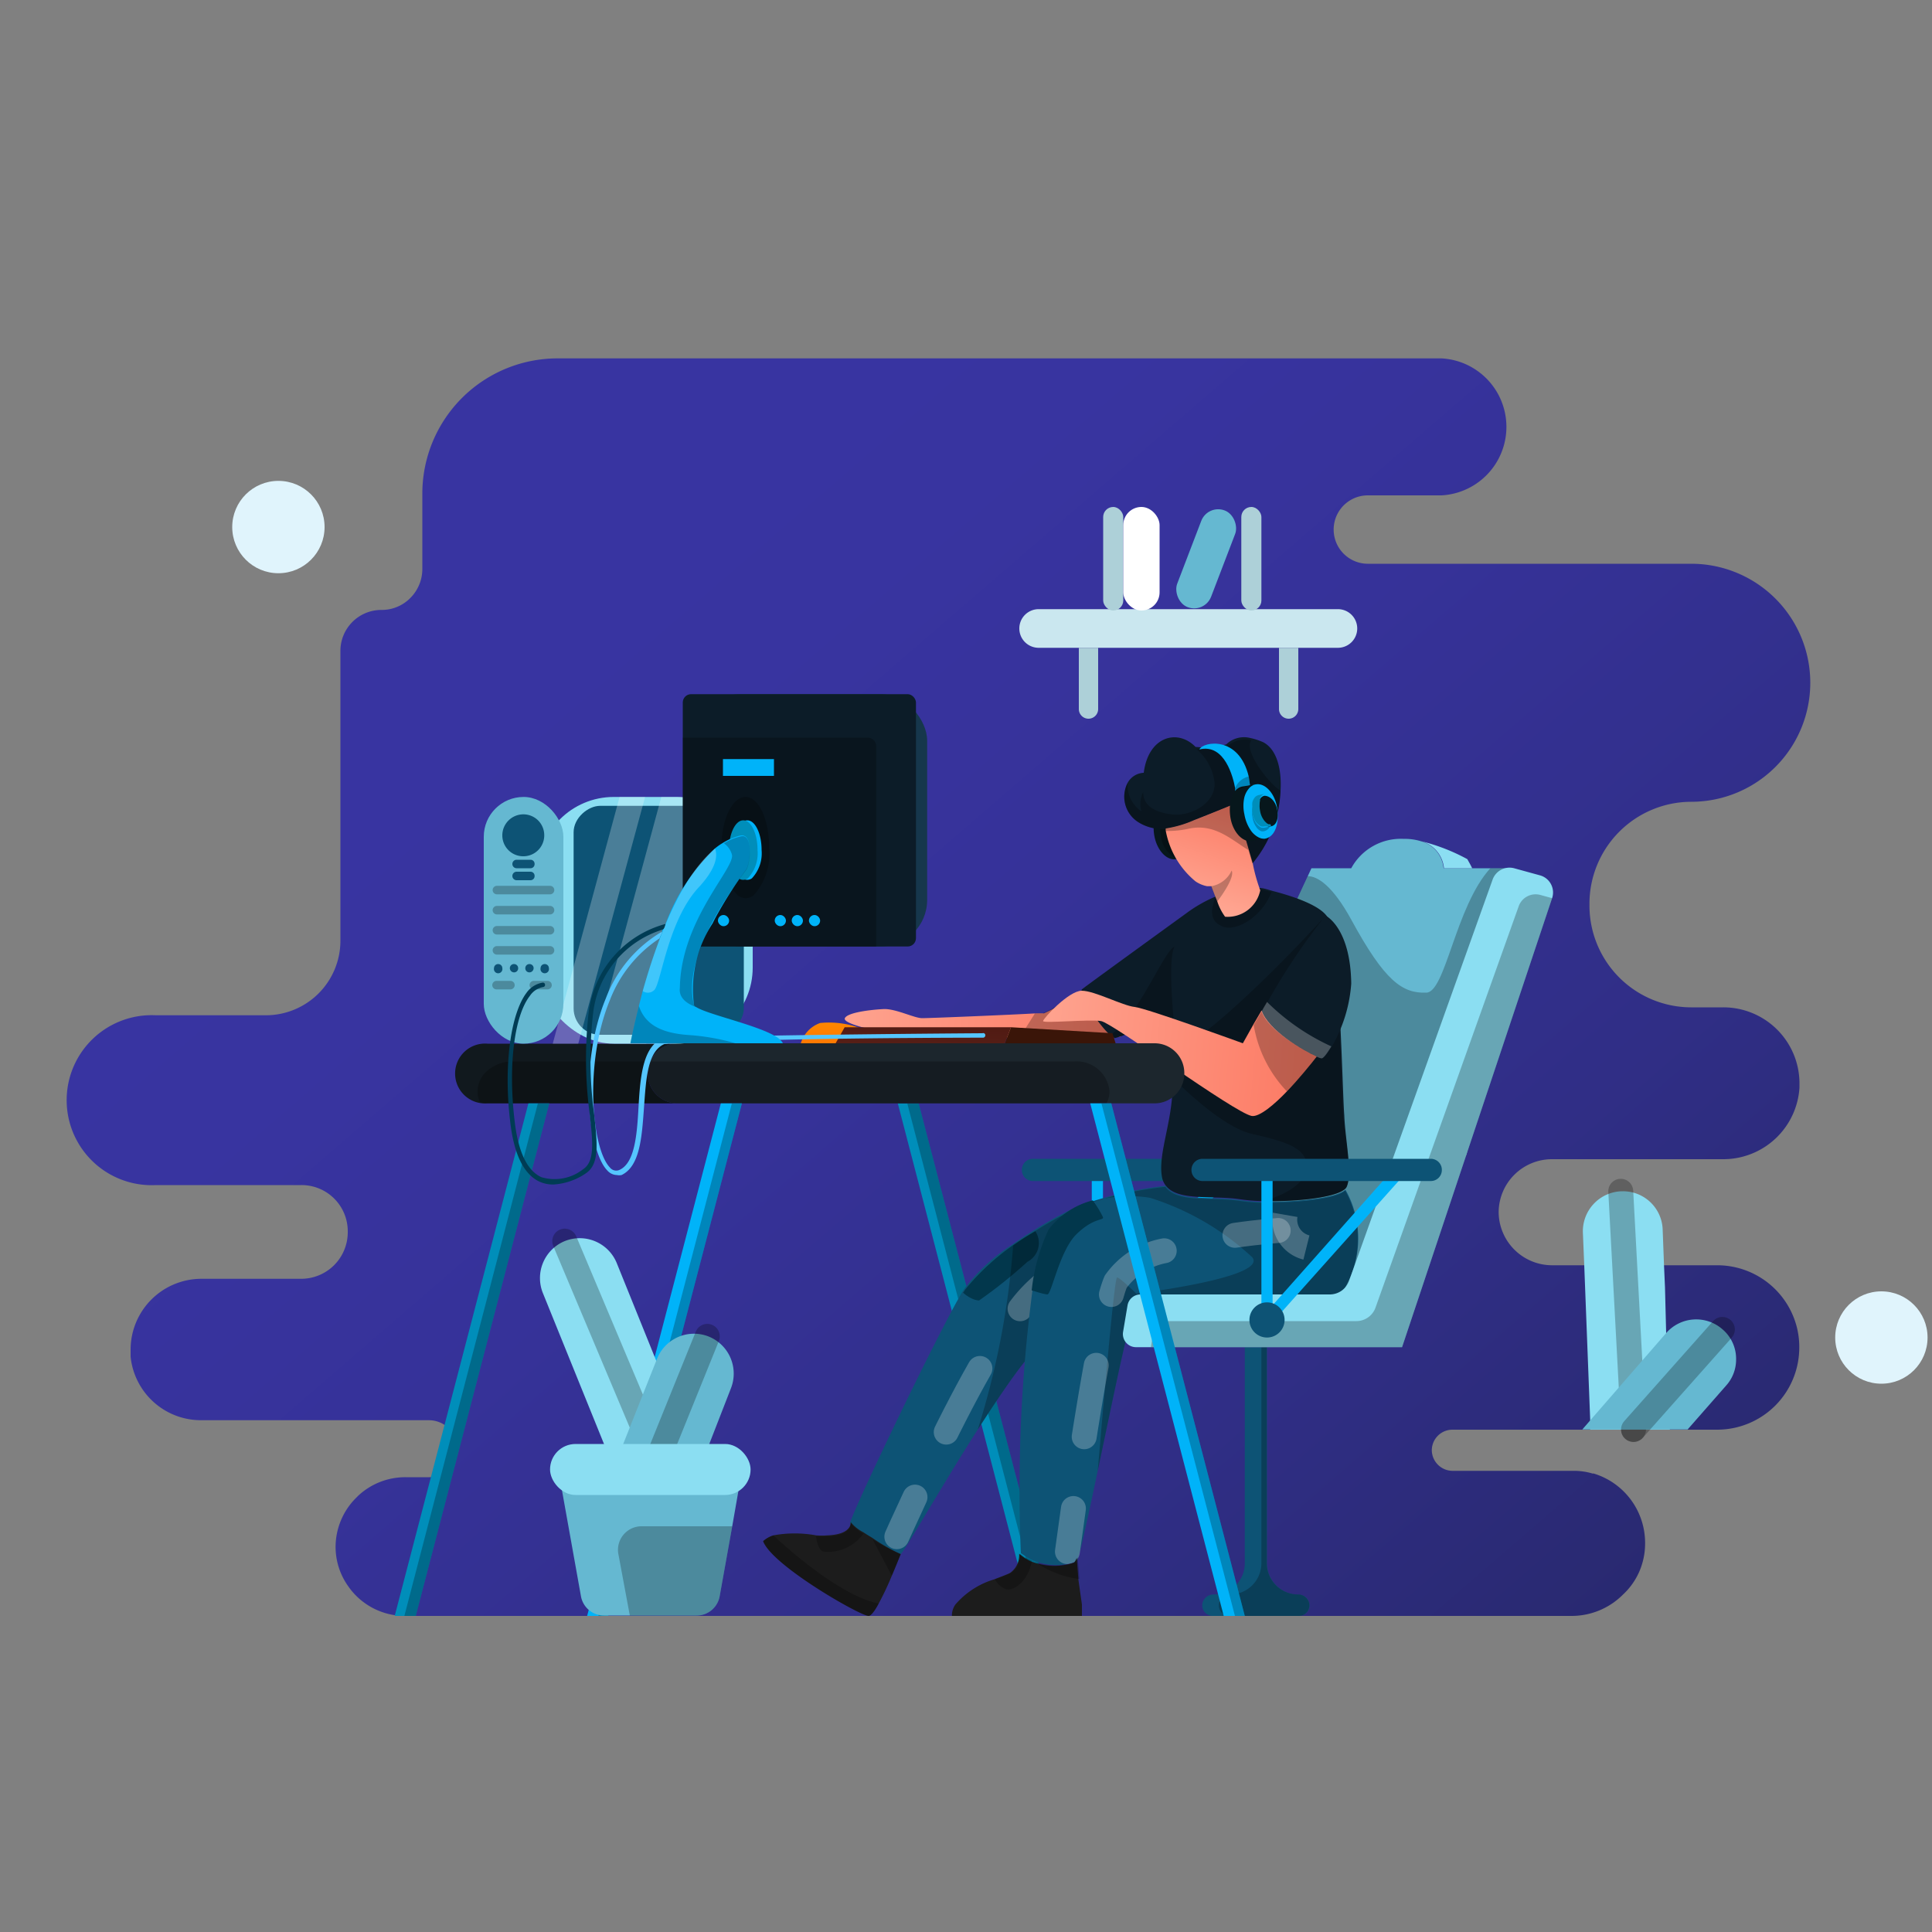 <svg xmlns="http://www.w3.org/2000/svg" xmlns:xlink="http://www.w3.org/1999/xlink" width="100" height="100" viewBox="0 0 100 100"><rect x="0" y="0" width="100" height="100" fill="#808080" stroke="none"/><defs><style>.cls-1{isolation:isolate;}.cls-2{fill:url(#linear-gradient);}.cls-3{fill:#e0f4fc;}.cls-4{fill:#00b3f9;}.cls-5{fill:#0d5375;}.cls-6{fill:#65b8d1;}.cls-18,.cls-19,.cls-30,.cls-7{opacity:0.25;mix-blend-mode:overlay;}.cls-8{fill:#8bdef2;}.cls-9{fill:#008eba;}.cls-10{fill:#02374c;}.cls-11,.cls-12,.cls-19,.cls-20,.cls-30{fill:none;stroke-miterlimit:10;stroke-width:1.29px;}.cls-11,.cls-12,.cls-19,.cls-20{stroke:#f9f9f9;}.cls-11,.cls-12,.cls-20,.cls-30{stroke-linecap:round;}.cls-12{stroke-dasharray:3.73 3.73;}.cls-13{fill:url(#linear-gradient-2);}.cls-14{fill:#0c1c28;}.cls-15{fill:url(#linear-gradient-3);}.cls-16{fill:#07171c;}.cls-17{fill:url(#linear-gradient-4);}.cls-18,.cls-29{fill:#fff;}.cls-20{stroke-dasharray:3.75 3.75;}.cls-21{fill:#1c1c1c;}.cls-22{fill:url(#linear-gradient-5);}.cls-23{fill:url(#linear-gradient-6);}.cls-24{fill:#3a1508;}.cls-25{fill:#11191e;}.cls-26{fill:#1c262d;}.cls-27{fill:#cae7ef;}.cls-28{fill:#add0d8;}.cls-30{stroke:#000;}.cls-31{fill:#55c6ff;}.cls-32{fill:#003c54;}.cls-33{fill:#16374c;}</style><linearGradient id="linear-gradient" x1="14.04" y1="10.19" x2="118.17" y2="130.78" gradientUnits="userSpaceOnUse"><stop offset="0.16" stop-color="#3834a1"/><stop offset="0.22" stop-color="#3834a0"/><stop offset="0.33" stop-color="#363299"/><stop offset="0.5" stop-color="#302e86"/><stop offset="0.69" stop-color="#262767"/><stop offset="0.91" stop-color="#181e3c"/><stop offset="1" stop-color="#121928"/></linearGradient><linearGradient id="linear-gradient-2" x1="42.22" y1="51.55" x2="57.4" y2="52.95" gradientUnits="userSpaceOnUse"><stop offset="0" stop-color="#ffa894"/><stop offset="1" stop-color="#fc7b65"/></linearGradient><linearGradient id="linear-gradient-3" x1="52.28" y1="53.75" x2="67.44" y2="55.15" xlink:href="#linear-gradient-2"/><linearGradient id="linear-gradient-4" x1="61.94" y1="47.03" x2="63.7" y2="41.67" xlink:href="#linear-gradient-2"/><linearGradient id="linear-gradient-5" x1="43.5" y1="49.45" x2="43.25" y2="55.55" gradientUnits="userSpaceOnUse"><stop offset="0" stop-color="#ffb000"/><stop offset="1" stop-color="#ff6700"/></linearGradient><linearGradient id="linear-gradient-6" x1="47.88" y1="52.04" x2="47.4" y2="59.85" gradientUnits="userSpaceOnUse"><stop offset="0" stop-color="#4c1710"/><stop offset="1" stop-color="#723328"/></linearGradient></defs><title>Artboard 2</title><g class="cls-1"><g id="Layer_2" data-name="Layer 2"><path class="cls-2" d="M77.57,62.73a2.77,2.77,0,0,0,2.76,2.76h8.56a4.25,4.25,0,0,1,4,2.83,4.15,4.15,0,0,1,.24,1.42A4.25,4.25,0,0,1,88.89,74H75.18a1.07,1.07,0,0,0-1.07,1.07,1.08,1.08,0,0,0,1.07,1.06h6.25a3.38,3.38,0,0,1,1,.14l.06,0a3.75,3.75,0,0,1,2.66,3.6,3.66,3.66,0,0,1-.32,1.52A3.57,3.57,0,0,1,84,82.54a3.75,3.75,0,0,1-2.66,1.1H21a3.57,3.57,0,0,1-3-1.57,3.51,3.51,0,0,1-.63-2,3.59,3.59,0,0,1,1.06-2.54l.12-.12A3.57,3.57,0,0,1,21,76.46H22.2A1.49,1.49,0,0,0,23.69,75a1.54,1.54,0,0,0-.13-.6,1.39,1.39,0,0,0-.31-.45,1.48,1.48,0,0,0-1.05-.44H10.4a3.66,3.66,0,0,1-3.64-3.29c0-.12,0-.24,0-.37a3.67,3.67,0,0,1,3.66-3.66h5.18A2.41,2.41,0,0,0,18,63.75a2.39,2.39,0,0,0-2.41-2.41H8.06a4.4,4.4,0,1,1,0-8.79h5.7a3.86,3.86,0,0,0,3.86-3.86v-15a2.12,2.12,0,0,1,2.12-2.12,2.07,2.07,0,0,0,1.5-.62,2.12,2.12,0,0,0,.62-1.5V25.55a7,7,0,0,1,7.05-7h45.7a3.55,3.55,0,0,1,0,7.09H70.8a1.77,1.77,0,1,0,0,3.54H87.54a6.16,6.16,0,0,1,0,12.32,5.28,5.28,0,0,0-5.27,5.26v.12a5.27,5.27,0,0,0,5.27,5.26H89.2A3.94,3.94,0,0,1,93.14,56c0,.1,0,.2,0,.3A3.95,3.95,0,0,1,89.2,60H80.33A2.76,2.76,0,0,0,77.57,62.73Z"/><circle class="cls-3" cx="14.41" cy="27.28" r="2.39"/><circle class="cls-3" cx="97.38" cy="69.23" r="2.39"/><path class="cls-4" d="M56.8,68.61l-.1,0a.29.29,0,0,1-.19-.27V60.56a.29.29,0,0,1,.29-.29h6.89a.28.28,0,0,1,.26.17.28.28,0,0,1-.05.31L57,68.51A.32.32,0,0,1,56.8,68.61Zm.29-7.76v6.71L63,60.85Z"/><path class="cls-5" d="M64.76,61.13H53.46a.57.57,0,0,1-.57-.57h0a.57.57,0,0,1,.57-.58h11.3a.58.58,0,0,1,.57.58h0A.58.58,0,0,1,64.76,61.13Z"/><path class="cls-6" d="M78.15,44.94S76,59.62,75.9,59.77s-6,8-6,8l-3.76-2.26L64.77,51.64l2.92-6.29.19-.41h2.06a2.92,2.92,0,0,1,2.72-1.52,2.79,2.79,0,0,1,.88.12h0a1.6,1.6,0,0,1,1.18,1.4Z"/><path class="cls-7" d="M78.15,44.94S76,59.62,75.9,59.77s-6,8-6,8l-3.76-2.26L64.77,51.64l2.92-6.29c.5,0,1.28.48,2.25,2.25,1.74,3.2,2.65,3.82,3.88,3.78,1,0,1.51-4.46,3.32-6.44Z"/><path class="cls-8" d="M76.2,44.94H74.74a1.6,1.6,0,0,0-1.18-1.4,10,10,0,0,1,2.39.93C76,44.57,76.1,44.73,76.2,44.94Z"/><path class="cls-5" d="M57.71,68.32a.91.91,0,1,1-.91-.91A.91.91,0,0,1,57.71,68.32Z"/><polygon class="cls-9" points="54.47 83.64 53.38 83.64 46.47 57.11 47.55 57.11 54.47 83.64"/><polygon class="cls-7" points="54.47 83.64 53.87 83.64 46.96 57.11 47.55 57.11 54.47 83.64"/><path class="cls-5" d="M58.59,63.36,58,64.9s-.64,1-1.48,2.06l0,0h0A10.35,10.35,0,0,1,54,69.51c-.66.37-2,2.32-3.39,4.48-1.92,3-3.87,6.45-4,6.45A10.45,10.45,0,0,1,44,78.85c-.05-.27,4.45-9.69,5.82-12l.12-.18a9.42,9.42,0,0,1,2.44-2.24c.4-.29.8-.55,1.18-.78,1-.63,1.79-1,1.79-1l2.83.62Z"/><path class="cls-10" d="M53.18,65.31a24.85,24.85,0,0,1-2.5,2c-.27,0-.61-.2-.83-.4l.12-.18a12.5,12.5,0,0,1,3.62-3A1.1,1.1,0,0,1,53.18,65.31Z"/><path class="cls-7" d="M58.21,63.27A35.33,35.33,0,0,1,56.52,67l0,0h0A10.35,10.35,0,0,1,54,69.51c-.66.37-2,2.32-3.39,4.48a42.15,42.15,0,0,0,1.83-9.52c.4-.29.8-.55,1.18-.78,1-.63,1.79-1,1.79-1Z"/><g class="cls-7"><path class="cls-11" d="M54.4,66.16a7.56,7.56,0,0,0-1.6,1.58"/><path class="cls-12" d="M50.72,70.83c-.85,1.49-1.79,3.35-2.57,5"/><path class="cls-11" d="M47.36,77.49c-.57,1.22-.94,2.05-.94,2.05"/></g><path class="cls-5" d="M69.62,66.65c-.75,1.24-2.23.91-4.45.61a23.62,23.62,0,0,0-6.28.14c-.31.11-1.26,4.9-2.07,8.72-.42,2-.81,3.82-1,4.46h0c-.05.15-.09.24-.13.25a3,3,0,0,1-2.85-.44,79,79,0,0,1,.6-13.6,9.86,9.86,0,0,1,.88-3.16,4.07,4.07,0,0,1,2.17-1.46h0l.09,0a19.16,19.16,0,0,1,3.76-.79c.6.85,2.43.52,3.84.73a9.48,9.48,0,0,0,1.19.1c1.62,0,3.76-.16,4.27-.63A5.12,5.12,0,0,1,69.62,66.65Z"/><path class="cls-7" d="M69.62,66.65c-.75,1.24-2.23.91-4.45.61a23.62,23.62,0,0,0-6.28.14c-.31.11-1.26,4.9-2.07,8.72.31-3.62.86-10,1-10s1,.84,1,.84,6.82-.83,6-1.88A13.84,13.84,0,0,0,59.53,62a6.56,6.56,0,0,0-3.06.22l.09,0a19.16,19.16,0,0,1,3.76-.79c.6.85,2.43.52,3.84.73a9.48,9.48,0,0,0,1.19.1c1.62,0,3.76-.16,4.27-.63A5.12,5.12,0,0,1,69.62,66.65Z"/><path class="cls-13" d="M58,53.66l-1.66.19-3.59-.1c-2.53-.08-5.57-.18-6.16-.23-1.05-.08-3-.52-2.86-.82s1.37-.44,2-.47,1.59.47,2,.47,4.54-.17,5.91-.25l.4,0a11.27,11.27,0,0,0,2-1.18l1.19.33Z"/><path class="cls-7" d="M58,53.66l-1.66.19-3.59-.1.82-1.3.4,0a11.27,11.27,0,0,0,2-1.18l1.19.33Z"/><path class="cls-14" d="M69.72,61.39a.33.33,0,0,1-.1.15h0c-.51.47-2.65.67-4.27.63a9.48,9.48,0,0,1-1.19-.1c-1.41-.21-3.24.12-3.84-.73a1,1,0,0,1-.18-.44c-.22-1.29.66-3.08.54-5.12a5.43,5.43,0,0,0-.06-.55c0-.19-.06-.39-.08-.59s0-.24,0-.36c-.08-.57-.16-1.14-.22-1.68a11.9,11.9,0,0,1-2.6,1.13.56.56,0,0,1-.24-.14c-.6-.51-1.7-2.2-1.47-2.39s5.38-3.92,5.38-3.92a7.21,7.21,0,0,1,1.59-.9c.23-.09.48-.18.74-.26h0a8.78,8.78,0,0,1,1-.26l.47.1h0c.2,0,.44.09.7.16h0c1,.26,2.44.73,2.82,1.35a2.28,2.28,0,0,1,.23.77c.45,2.31.55,8.44.64,9.48C69.62,58.92,70,60.67,69.72,61.39Z"/><path class="cls-7" d="M69.72,61.39c-.19.58-2.6.83-4.37.78,1.35-.35,2.19-1,2.27-1.64.12-1.05-.87-1.4-2.82-1.84-1.31-.3-3.08-1.89-4.12-2.91a5.43,5.43,0,0,0-.06-.55c0-.19-.06-.39-.08-.59,2.74-1.36,7.85-7,7.85-7l.49.65c.45,2.31.55,8.44.64,9.48C69.62,58.92,70,60.67,69.72,61.39Z"/><path class="cls-7" d="M60.79,53.22v1.07h-.3c-.08-.57-.16-1.14-.22-1.68a11.9,11.9,0,0,1-2.6,1.13.56.56,0,0,1-.24-.14c1.48-.91,2.77-4.33,3.36-4.6C60.41,49.71,60.79,53.22,60.79,53.22Z"/><path class="cls-14" d="M69.94,50.91a7.54,7.54,0,0,1-1,3.25c-.23.38-.42.63-.51.62a.75.75,0,0,1-.25-.09c-.7-.31-2.52-1.38-2.85-2.34.09-.17.19-.33.28-.49a33.06,33.06,0,0,1,3-4.47S69.9,48,69.94,50.91Z"/><path class="cls-15" d="M68.15,54.69c-.32.41-.92,1.15-1.54,1.8s-1.43,1.35-1.83,1.27c-.92-.19-7.19-4.81-7.79-4.91s-3,.13-3,0,1.33-1.57,2-1.57,2.1.77,2.74.84S64.33,54,64.33,54l.56-1,.41-.7C65.63,53.31,67.45,54.38,68.15,54.69Z"/><path class="cls-7" d="M65.83,46.13c-.44,1.23-1.79,2.16-2.59,1.81s-.44-1.16-.31-1.56c.23-.09.48-.18.74-.26h0L65.09,46h0l.7.16Z"/><path class="cls-16" d="M61.54,44.37l-.6.1-.08,0c-.48.08-1-.48-1.12-1.26s.14-1.47.62-1.56l.69-.12a.53.53,0,0,0-.24.11l-.09.07a1,1,0,0,0-.26.49,1.88,1.88,0,0,0,0,.89,1.84,1.84,0,0,0,.33.83,1,1,0,0,0,.42.37A.57.57,0,0,0,61.54,44.37Z"/><path class="cls-7" d="M61.54,44.37l-.6.1a1.52,1.52,0,0,1-.86-1.24c-.13-.77.14-1.47.62-1.56h.11l-.09.07a1,1,0,0,0-.26.49,1.88,1.88,0,0,0,0,.89,1.84,1.84,0,0,0,.33.83,1,1,0,0,0,.42.37A.57.57,0,0,0,61.54,44.37Z"/><path class="cls-14" d="M66.28,40.94a6.3,6.3,0,0,1-1.46,3.76h0l-.9-3.09s-1,.41-2.11.85a5.79,5.79,0,0,1-1.49.44,2.29,2.29,0,0,1-1.44-.37,1.56,1.56,0,0,1-.52-2A1,1,0,0,1,59.2,40c.24-1.9,1.76-2.29,2.68-1.34l0,0h0a4.49,4.49,0,0,0,1.59-.13,1.32,1.32,0,0,1,1.25-.33,3.25,3.25,0,0,1,.67.22C66.07,38.78,66.35,39.77,66.28,40.94Z"/><path class="cls-17" d="M65.23,46.08a1.72,1.72,0,0,1-1.82,1.37,2.85,2.85,0,0,1-.4-.78c-.15-.37-.29-.74-.31-.8h-.22a1.6,1.6,0,0,1-.6-.25A4.42,4.42,0,0,1,60.34,43a.74.74,0,0,1,0-.12,5.79,5.79,0,0,0,1.49-.44c1.14-.44,2.11-.85,2.11-.85l.7,2.4.2.69h0A8.77,8.77,0,0,0,65.23,46.08Z"/><path class="cls-7" d="M66.28,40.94a6.3,6.3,0,0,1-1.46,3.76h0l-.9-3.09s-1,.41-2.11.85a5.79,5.79,0,0,1-1.49.44,2.29,2.29,0,0,1-1.44-.37,1.56,1.56,0,0,1-.52-2A1.67,1.67,0,0,0,59.08,42a1.37,1.37,0,0,1,.09-1c0,.51.32,1,1.45,1.15s2.46-.72,2.22-1.81a2.62,2.62,0,0,0-.91-1.56,4.49,4.49,0,0,0,1.59-.13,1.32,1.32,0,0,1,1.25-.33c-.4.53.81,2.08,1.36,2.5A.65.65,0,0,1,66.28,40.94Z"/><path class="cls-7" d="M63,46.67c-.15-.37-.29-.74-.31-.8a1.42,1.42,0,0,0,1.06-.81C63.92,45.39,63.26,46.33,63,46.67Z"/><path class="cls-7" d="M64.62,44c-.9-.55-1.76-1.39-3.08-1.11a5,5,0,0,1-1.2.12.74.74,0,0,1,0-.12,5.79,5.79,0,0,0,1.49-.44c1.14-.44,2.11-.85,2.11-.85Z"/><path class="cls-4" d="M64.7,40.64l-.77.3s0-.06,0-.15c-.1-.54-.53-2.32-1.85-2,.19-.41,2.06-.74,2.56,1.43C64.65,40.33,64.68,40.48,64.7,40.64Z"/><path class="cls-4" d="M65.47,43.41a.58.58,0,0,1-.36-.06,1.1,1.1,0,0,1-.42-.37,2.09,2.09,0,0,1-.33-.83,2,2,0,0,1,0-.89,1.16,1.16,0,0,1,.27-.49A.59.59,0,0,1,65,40.6c.48-.09,1,.47,1.11,1.25S66,43.32,65.47,43.41Z"/><path class="cls-16" d="M65.79,42.77a.3.3,0,0,1-.16,0l0,0a.33.33,0,0,1-.14-.1.52.52,0,0,1-.1-.11,1.08,1.08,0,0,1-.2-.49,1.33,1.33,0,0,1,0-.53.58.58,0,0,1,0-.14.53.53,0,0,1,.11-.14l0,0a.3.3,0,0,1,.15-.07c.28,0,.58.28.66.73S66.07,42.72,65.79,42.77Z"/><path class="cls-7" d="M65.73,42.78a.43.43,0,0,1-.29.24.33.33,0,0,1-.17,0l0,0a.65.65,0,0,1-.15-.1.63.63,0,0,1-.1-.12,1.14,1.14,0,0,1-.19-.49,1.19,1.19,0,0,1,0-.5,1.1,1.1,0,0,0,0,.31,1.2,1.2,0,0,0,.19.49.84.84,0,0,0,.25.22.39.39,0,0,0,.21,0Z"/><path class="cls-16" d="M65.47,43.41l-.68.12c-.48.08-1-.48-1.11-1.26s.14-1.47.62-1.56L65,40.6a.59.59,0,0,0-.32.17,1.16,1.16,0,0,0-.27.49,2,2,0,0,0,0,.89,2.09,2.09,0,0,0,.33.83,1.1,1.1,0,0,0,.42.37A.58.58,0,0,0,65.47,43.41Z"/><path class="cls-7" d="M64.7,40.64l-.77.3s0-.06,0-.15a1,1,0,0,1,.71-.6C64.65,40.33,64.68,40.48,64.7,40.64Z"/><path class="cls-9" d="M65.79,42.77h-.06l-.26,0a.39.39,0,0,1-.21,0,.84.84,0,0,1-.25-.22,1.2,1.2,0,0,1-.19-.49,1.1,1.1,0,0,1,0-.31h0a1.12,1.12,0,0,1,0-.21.62.62,0,0,1,.15-.29.39.39,0,0,1,.19-.1l.32-.06a.3.3,0,0,0-.15.07l0,0a.53.53,0,0,0-.11.14h0a.5.5,0,0,0,0,.13,1.33,1.33,0,0,0,0,.53,1.08,1.08,0,0,0,.2.49.52.52,0,0,0,.1.11.33.33,0,0,0,.14.1l0,0,.1,0Z"/><path class="cls-18" d="M68.91,54.16c-.23.38-.42.63-.51.62a.75.75,0,0,1-.25-.09c-.7-.31-2.52-1.38-2.85-2.34.09-.17.19-.33.28-.49A11.5,11.5,0,0,0,68.91,54.16Z"/><path class="cls-7" d="M68.15,54.69c-.32.41-.92,1.15-1.54,1.8a6.53,6.53,0,0,1-1.72-3.44l.41-.7C65.63,53.31,67.45,54.38,68.15,54.69Z"/><path class="cls-10" d="M55.71,63.89c-.87.86-1.29,3.13-1.5,3.11s-.54-.13-.81-.21a9.86,9.86,0,0,1,.88-3.16,4.23,4.23,0,0,1,2.28-1.5,5.55,5.55,0,0,1,.53.87C57.14,63.19,56.62,63,55.71,63.89Z"/><path class="cls-19" d="M66.52,62.88a1.48,1.48,0,0,0,1.1,1.69"/><g class="cls-7"><path class="cls-11" d="M66.16,63.69s-1,.07-2.24.25"/><path class="cls-20" d="M60.26,64.74a4,4,0,0,0-2.51,1.6c-.55,1.29-1.37,6.24-1.92,9.89"/><path class="cls-11" d="M55.56,78.08c-.19,1.34-.31,2.23-.31,2.23"/></g><path class="cls-21" d="M56,83.64H49.27a1,1,0,0,1,.18-.59,4.27,4.27,0,0,1,2-1.3c.36-.14.66-.25.82-.33a1.11,1.11,0,0,0,.48-1,2.56,2.56,0,0,0,.61.4l.18.06h0a3.22,3.22,0,0,0,2.06,0s.08-.1.13-.25l.09,1.15L56,83.05Z"/><path class="cls-21" d="M46.62,80.44s-.2.51-.46,1.12A14.83,14.83,0,0,1,45.48,83c-.2.38-.4.64-.52.64-.43,0-5-2.61-5.46-3.87a1.42,1.42,0,0,1,.53-.3,6.16,6.16,0,0,1,2.21,0,3.71,3.71,0,0,0,.58,0c1.32-.05,1.21-.69,1.21-.69a2,2,0,0,0,.66.53c.14.1.3.19.46.29A9.24,9.24,0,0,0,46.62,80.44Z"/><path class="cls-7" d="M53.41,80.79c-.2,1.07-.92,1.53-1.29,1.48a1,1,0,0,1-.62-.52c.36-.14.66-.25.82-.33a1.11,1.11,0,0,0,.48-1A2.56,2.56,0,0,0,53.41,80.79Z"/><path class="cls-7" d="M44.69,79.38a2.25,2.25,0,0,1-2.08.93c-.24-.08-.34-.53-.37-.79a3.71,3.71,0,0,0,.58,0c1.32-.05,1.21-.69,1.21-.69A2,2,0,0,0,44.69,79.38Z"/><path class="cls-7" d="M45.48,83c-.2.38-.4.64-.52.64-.43,0-5-2.61-5.46-3.87a1.42,1.42,0,0,1,.53-.3C40.8,80.19,43.47,82.58,45.48,83Z"/><path class="cls-7" d="M46.62,80.44s-.2.51-.46,1.12l-1-1.89A9.24,9.24,0,0,0,46.62,80.44Z"/><path class="cls-7" d="M55.87,81.73a5.07,5.07,0,0,1-2.28-.88,3.22,3.22,0,0,0,2.06,0s.08-.1.13-.25Z"/><path class="cls-22" d="M41.45,54a1.61,1.61,0,0,1,1-1.05,4.63,4.63,0,0,1,2.5.45c.37.12.09.6.09.6Z"/><polygon class="cls-23" points="43.24 54.02 43.72 53.17 52.33 53.17 52 54.02 43.24 54.02"/><polygon class="cls-24" points="52.33 53.17 57.58 53.48 57.75 54.02 52 54.02 52.33 53.17"/><path class="cls-5" d="M67.23,83.64H62.78a.55.55,0,0,1-.55-.61.58.58,0,0,1,.58-.5h0a1.61,1.61,0,0,0,1.62-1.61V69.73h1.15V80.92a1.62,1.62,0,0,0,1.62,1.61h0a.58.58,0,0,1,.58.5A.55.55,0,0,1,67.23,83.64Z"/><path class="cls-7" d="M67.23,83.64H63.65a.55.55,0,0,1-.56-.61.58.58,0,0,1,.58-.5h0a1.62,1.62,0,0,0,1.62-1.61V69.73h.28V80.92a1.62,1.62,0,0,0,1.62,1.61h0a.58.58,0,0,1,.58.5A.55.55,0,0,1,67.23,83.64Z"/><path class="cls-8" d="M80.34,46.48h0L72.57,69.73H58.8a.68.68,0,0,1-.67-.79l.23-1.37A.68.68,0,0,1,59,67h9.83a1.06,1.06,0,0,0,1-.71l7.43-20.77a.93.93,0,0,1,1.11-.58l1.31.36A.92.92,0,0,1,80.34,46.48Z"/><path class="cls-7" d="M80.34,46.49,72.57,69.73h-13l.13-.78a.68.68,0,0,1,.67-.57h9.83a1.05,1.05,0,0,0,1-.71L78.61,46.9a.93.93,0,0,1,1.11-.58Z"/><path class="cls-4" d="M65.58,68.61l-.1,0a.29.29,0,0,1-.19-.27V60.56a.29.29,0,0,1,.29-.29h6.88a.28.28,0,0,1,.27.17.3.3,0,0,1,0,.31L65.8,68.51A.32.32,0,0,1,65.58,68.61Zm.29-7.76v6.71l5.95-6.71Z"/><path class="cls-5" d="M66.49,68.32a.91.91,0,1,1-.91-.91A.91.91,0,0,1,66.49,68.32Z"/><path class="cls-5" d="M74.06,61.13H62.24a.57.57,0,0,1-.57-.57h0a.57.57,0,0,1,.57-.58H74.06a.57.57,0,0,1,.57.58h0A.57.57,0,0,1,74.06,61.13Z"/><path class="cls-25" d="M35.07,57.11H25.23a1.55,1.55,0,1,1,0-3.09h9.84a1.53,1.53,0,0,0-1.09.45,1.46,1.46,0,0,0-.32.47,1.44,1.44,0,0,0-.13.62A1.54,1.54,0,0,0,35.07,57.11Z"/><path class="cls-26" d="M61.3,55.56a1.54,1.54,0,0,1-1.55,1.55H35.07a1.54,1.54,0,0,1-1.54-1.55,1.44,1.44,0,0,1,.13-.62,1.46,1.46,0,0,1,.32-.47A1.53,1.53,0,0,1,35.07,54H59.75A1.54,1.54,0,0,1,61.3,55.56Z"/><path class="cls-7" d="M57.43,56.49a1.33,1.33,0,0,1-.16.62h-32a1.54,1.54,0,0,1-.43-.06,1.34,1.34,0,0,1-.12-.56,1.42,1.42,0,0,1,.53-1.09,2,2,0,0,1,1.29-.46H55.6A1.71,1.71,0,0,1,57.43,56.49Z"/><polygon class="cls-9" points="28.43 57.11 21.52 83.64 20.43 83.64 27.35 57.11 28.43 57.11"/><polygon class="cls-7" points="28.43 57.11 21.52 83.64 20.93 83.64 27.84 57.11 28.43 57.11"/><polygon class="cls-4" points="38.4 57.11 31.48 83.64 30.39 83.64 37.31 57.11 38.4 57.11"/><polygon class="cls-7" points="38.4 57.11 31.48 83.64 30.97 83.64 37.88 57.11 38.4 57.11"/><polygon class="cls-4" points="64.43 83.64 63.34 83.64 56.43 57.11 57.52 57.11 64.43 83.64"/><polygon class="cls-7" points="64.43 83.64 63.92 83.64 57.01 57.11 57.52 57.11 64.43 83.64"/><path class="cls-27" d="M69.25,33.53H53.76a1,1,0,0,1-1-1h0a1,1,0,0,1,1-1H69.25a1,1,0,0,1,1,1h0A1,1,0,0,1,69.25,33.53Z"/><path class="cls-28" d="M56.34,37.2h0a.5.5,0,0,1-.5-.5V33.53h1V36.7A.5.5,0,0,1,56.34,37.2Z"/><path class="cls-28" d="M66.7,37.2h0a.5.5,0,0,1-.5-.5V33.53h1V36.7A.5.5,0,0,1,66.7,37.2Z"/><rect class="cls-28" x="57.1" y="26.24" width="1.04" height="5.36" rx="0.52" ry="0.52"/><rect class="cls-28" x="64.25" y="26.24" width="1.04" height="5.36" rx="0.52" ry="0.52"/><rect class="cls-29" x="58.14" y="26.24" width="1.88" height="5.36" rx="0.94" ry="0.94"/><rect class="cls-6" x="61.5" y="26.24" width="1.88" height="5.36" rx="0.94" ry="0.94" transform="translate(14.46 -20.41) rotate(20.95)"/><path class="cls-8" d="M36.62,77l-3.81,1.56L28.1,66.93a2.07,2.07,0,0,1,1.13-2.69h0a2.07,2.07,0,0,1,2.69,1.13Z"/><line class="cls-30" x1="29.23" y1="64.24" x2="34.21" y2="76.06"/><path class="cls-6" d="M34.83,78.41,31.7,77.19a.38.38,0,0,1-.22-.49L34,70.35a2.06,2.06,0,0,1,2.66-1.18h0a2.07,2.07,0,0,1,1.18,2.67l-2.47,6.35A.39.39,0,0,1,34.83,78.41Z"/><line class="cls-30" x1="36.61" y1="69.17" x2="33.66" y2="76.46"/><path class="cls-6" d="M38.25,77l-.35,2-.65,3.62a1.21,1.21,0,0,1-1.2,1H31.27a1.21,1.21,0,0,1-1.2-1l-1-5.58a1.21,1.21,0,0,1,1.2-1.41h6.78A1.22,1.22,0,0,1,38.25,77Z"/><path class="cls-7" d="M37.9,79l-.65,3.62a1.21,1.21,0,0,1-1.2,1H32.6L32,80.4A1.22,1.22,0,0,1,33.22,79Z"/><rect class="cls-8" x="28.47" y="74.74" width="10.38" height="2.64" rx="1.32" ry="1.32"/><path class="cls-8" d="M86.43,74H82.31l0-.45L82,65.49l-.07-1.69a2.07,2.07,0,0,1,2-2.14H84a2.05,2.05,0,0,1,2.06,2l.07,1.85.05,1.13L86.24,69l.11,2.91Z"/><line class="cls-30" x1="83.89" y1="61.66" x2="84.55" y2="73.99"/><path class="cls-6" d="M89.86,70.36a2,2,0,0,1-.51,1.35l-2,2.28H81.9l.39-.45,2.09-2.4L86.24,69h0a2.06,2.06,0,0,1,2.91-.2A2,2,0,0,1,89.86,70.36Z"/><line class="cls-30" x1="89.15" y1="68.81" x2="84.55" y2="73.99"/><rect class="cls-8" x="27.83" y="41.25" width="11.13" height="12.77" rx="3.94" ry="3.94"/><rect class="cls-5" x="28.17" y="43.23" width="11.85" height="8.81" rx="1.37" ry="1.37" transform="translate(81.73 13.54) rotate(90)"/><polygon class="cls-18" points="29.93 54.02 28.61 54.02 32.07 41.25 33.39 41.25 29.93 54.02"/><polygon class="cls-18" points="33.45 54.02 30.77 54.02 34.23 41.25 36.9 41.25 33.45 54.02"/><rect class="cls-6" x="25.04" y="41.25" width="4.12" height="12.77" rx="2.06" ry="2.06"/><path class="cls-7" d="M28.34,51.21h-.71a.22.22,0,0,1-.22-.22h0a.22.22,0,0,1,.22-.22h.71a.22.22,0,0,1,.22.22h0A.22.22,0,0,1,28.34,51.21Z"/><path class="cls-7" d="M26.42,51.21H25.7a.22.22,0,0,1-.22-.22h0a.22.22,0,0,1,.22-.22h.72a.22.22,0,0,1,.22.22h0A.22.22,0,0,1,26.42,51.21Z"/><path class="cls-31" d="M34.5,54c-1,.3-1.06,1.86-1.17,3.37s-.21,3-1.16,3.45a.6.6,0,0,1-.24,0,.68.68,0,0,1-.49-.23c-1-1-1.49-5.52-.08-8.92a6.78,6.78,0,0,1,2.91-3.45c0,.11-.09.23-.13.35a6.69,6.69,0,0,0-2.57,3.19c-1.35,3.26-.94,7.71,0,8.67a.41.41,0,0,0,.48.13c.81-.35.92-1.83,1-3.26s.2-2.76.91-3.35Z"/><path class="cls-31" d="M37.54,47.67a.13.13,0,0,1-.12.11h-.08l-.51,0,.12-.24h.47A.13.13,0,0,1,37.54,47.67Z"/><path class="cls-31" d="M51,53.59a.12.12,0,0,1-.12.12c-.08,0-5.77,0-10.44.11-2.55,0-4.8.09-5.65.15a1.08,1.08,0,0,0-.27.05H34a1.28,1.28,0,0,1,.74-.28c.83-.06,3-.1,5.39-.14,4.71-.08,10.63-.12,10.72-.12A.11.11,0,0,1,51,53.59Z"/><path class="cls-32" d="M34.46,47.82c0,.09-.07.19-.11.28a5.15,5.15,0,0,0-3.65,4.34,21,21,0,0,0,.05,5.2c.17,1.58.29,2.62-.44,3.1a3.31,3.31,0,0,1-1.67.57,1.69,1.69,0,0,1-.72-.15c-.79-.37-1.3-1.37-1.5-3-.37-2.94,0-5.66.83-6.77a1.28,1.28,0,0,1,.84-.53.11.11,0,0,1,.12.1.11.11,0,0,1-.1.13,1.05,1.05,0,0,0-.68.45c-.83,1.06-1.14,3.71-.78,6.59.19,1.53.65,2.47,1.37,2.8a2.38,2.38,0,0,0,2.16-.41c.61-.4.51-1.38.34-2.88a21.37,21.37,0,0,1-.05-5.25A5.42,5.42,0,0,1,34.46,47.82Z"/><path class="cls-5" d="M27.1,44.32h0A1.08,1.08,0,0,1,26,43.24h0a1.09,1.09,0,0,1,1.09-1.09h0a1.08,1.08,0,0,1,1.08,1.09h0A1.08,1.08,0,0,1,27.1,44.32Z"/><path class="cls-5" d="M27.46,44.94h-.72a.22.22,0,0,1-.22-.22h0a.22.22,0,0,1,.22-.22h.72a.21.21,0,0,1,.21.22h0A.21.21,0,0,1,27.46,44.94Z"/><path class="cls-5" d="M27.46,45.56h-.72a.22.22,0,0,1-.22-.22h0a.22.22,0,0,1,.22-.22h.72a.21.21,0,0,1,.21.22h0A.21.21,0,0,1,27.46,45.56Z"/><path class="cls-7" d="M28.47,46.29H25.72a.22.22,0,0,1-.22-.22h0a.22.22,0,0,1,.22-.22h2.75a.22.22,0,0,1,.22.22h0A.22.22,0,0,1,28.47,46.29Z"/><path class="cls-7" d="M28.47,47.33H25.72a.22.22,0,0,1-.22-.22h0a.22.22,0,0,1,.22-.22h2.75a.22.22,0,0,1,.22.22h0A.22.22,0,0,1,28.47,47.33Z"/><path class="cls-7" d="M28.47,48.37H25.72a.22.22,0,0,1-.22-.22h0a.22.22,0,0,1,.22-.22h2.75a.22.22,0,0,1,.22.22h0A.22.22,0,0,1,28.47,48.37Z"/><path class="cls-7" d="M28.47,49.41H25.72a.22.22,0,0,1-.22-.22h0a.22.22,0,0,1,.22-.22h2.75a.22.22,0,0,1,.22.22h0A.22.22,0,0,1,28.47,49.41Z"/><path class="cls-5" d="M26,50.11a.22.22,0,1,1-.43,0,.21.21,0,0,1,.22-.21A.21.21,0,0,1,26,50.11Z"/><path class="cls-5" d="M26.82,50.11a.21.21,0,0,1-.21.22.22.22,0,0,1-.22-.22.21.21,0,0,1,.22-.21A.21.21,0,0,1,26.82,50.11Z"/><path class="cls-5" d="M27.62,50.11a.22.22,0,0,1-.22.22.21.21,0,0,1-.21-.22.21.21,0,0,1,.21-.21A.21.21,0,0,1,27.62,50.11Z"/><path class="cls-5" d="M28.41,50.11a.22.22,0,1,1-.43,0,.21.21,0,0,1,.21-.21A.21.21,0,0,1,28.41,50.11Z"/><rect class="cls-33" x="35.92" y="35.93" width="12.07" height="13.06" rx="2.41" ry="2.41"/><rect class="cls-14" x="35.34" y="35.93" width="12.07" height="13.06" rx="0.43" ry="0.43"/><path class="cls-7" d="M45.35,38.61V49H35.77a.43.43,0,0,1-.43-.43V38.18h9.57A.44.44,0,0,1,45.35,38.61Z"/><path class="cls-7" d="M39.81,43.87A3.2,3.2,0,0,1,39,46.35a.68.68,0,0,1-.41.14.73.73,0,0,1-.39-.13,3.18,3.18,0,0,1-.86-2.49c0-1.45.56-2.62,1.25-2.62S39.81,42.42,39.81,43.87Z"/><path class="cls-4" d="M39.42,44a1.89,1.89,0,0,1-.5,1.46.41.41,0,0,1-.24.08.39.39,0,0,1-.23-.07A1.89,1.89,0,0,1,37.94,44c0-.85.33-1.54.74-1.54S39.42,43.15,39.42,44Z"/><path class="cls-9" d="M39.21,44a1.89,1.89,0,0,1-.5,1.46.41.41,0,0,1-.24.08.39.39,0,0,1-.23-.07A1.85,1.85,0,0,1,37.73,44c0-.85.33-1.54.74-1.54S39.21,43.15,39.21,44Z"/><path class="cls-4" d="M40.52,54H32.63s.15-.78.44-1.93c.06-.25.13-.51.2-.79.23-.81.52-1.74.87-2.66,0-.12.09-.24.13-.35h0c0-.07,0-.13.08-.19s.07-.19.11-.28A10.38,10.38,0,0,1,37,43.92a3.46,3.46,0,0,1,.46-.32,3,3,0,0,1,.85-.35c.7-.16.52,1.43.32,1.74A22.13,22.13,0,0,0,37,47.56l-.12.24A6.2,6.2,0,0,0,35.92,52s0,.08.12.13c.6.38,3.13.92,4.1,1.51a1.14,1.14,0,0,1,.28.22A.38.38,0,0,1,40.52,54Z"/><path class="cls-7" d="M38.64,45c-.21.32-3.43,4.31-2.72,7,0,0,0,.08.12.13-.47-.17-.92-.47-.85-1,.05-3.54,2.91-6.24,2.69-6.91a1.05,1.05,0,0,0-.41-.57,3,3,0,0,1,.85-.35C39,43.09,38.84,44.68,38.64,45Z"/><path class="cls-7" d="M38.07,54H32.63s.15-.78.44-1.93c.33,1,1.22,1.4,2.53,1.5A11.61,11.61,0,0,1,38.07,54Z"/><path class="cls-18" d="M36.23,45.86c-1.65,1.7-2,5-2.36,5.38a.47.47,0,0,1-.6.06c.68-2.44,1.91-5.88,3.74-7.38C37.18,44.36,37,45,36.23,45.86Z"/><rect class="cls-4" x="37.16" y="47.36" width="0.58" height="0.58" rx="0.29" ry="0.29"/><rect class="cls-4" x="40.1" y="47.36" width="0.58" height="0.58" rx="0.29" ry="0.29"/><rect class="cls-4" x="40.98" y="47.36" width="0.58" height="0.58" rx="0.29" ry="0.29"/><rect class="cls-4" x="41.87" y="47.36" width="0.58" height="0.58" rx="0.29" ry="0.29"/><rect class="cls-4" x="37.42" y="39.29" width="2.64" height="0.87"/></g></g></svg>